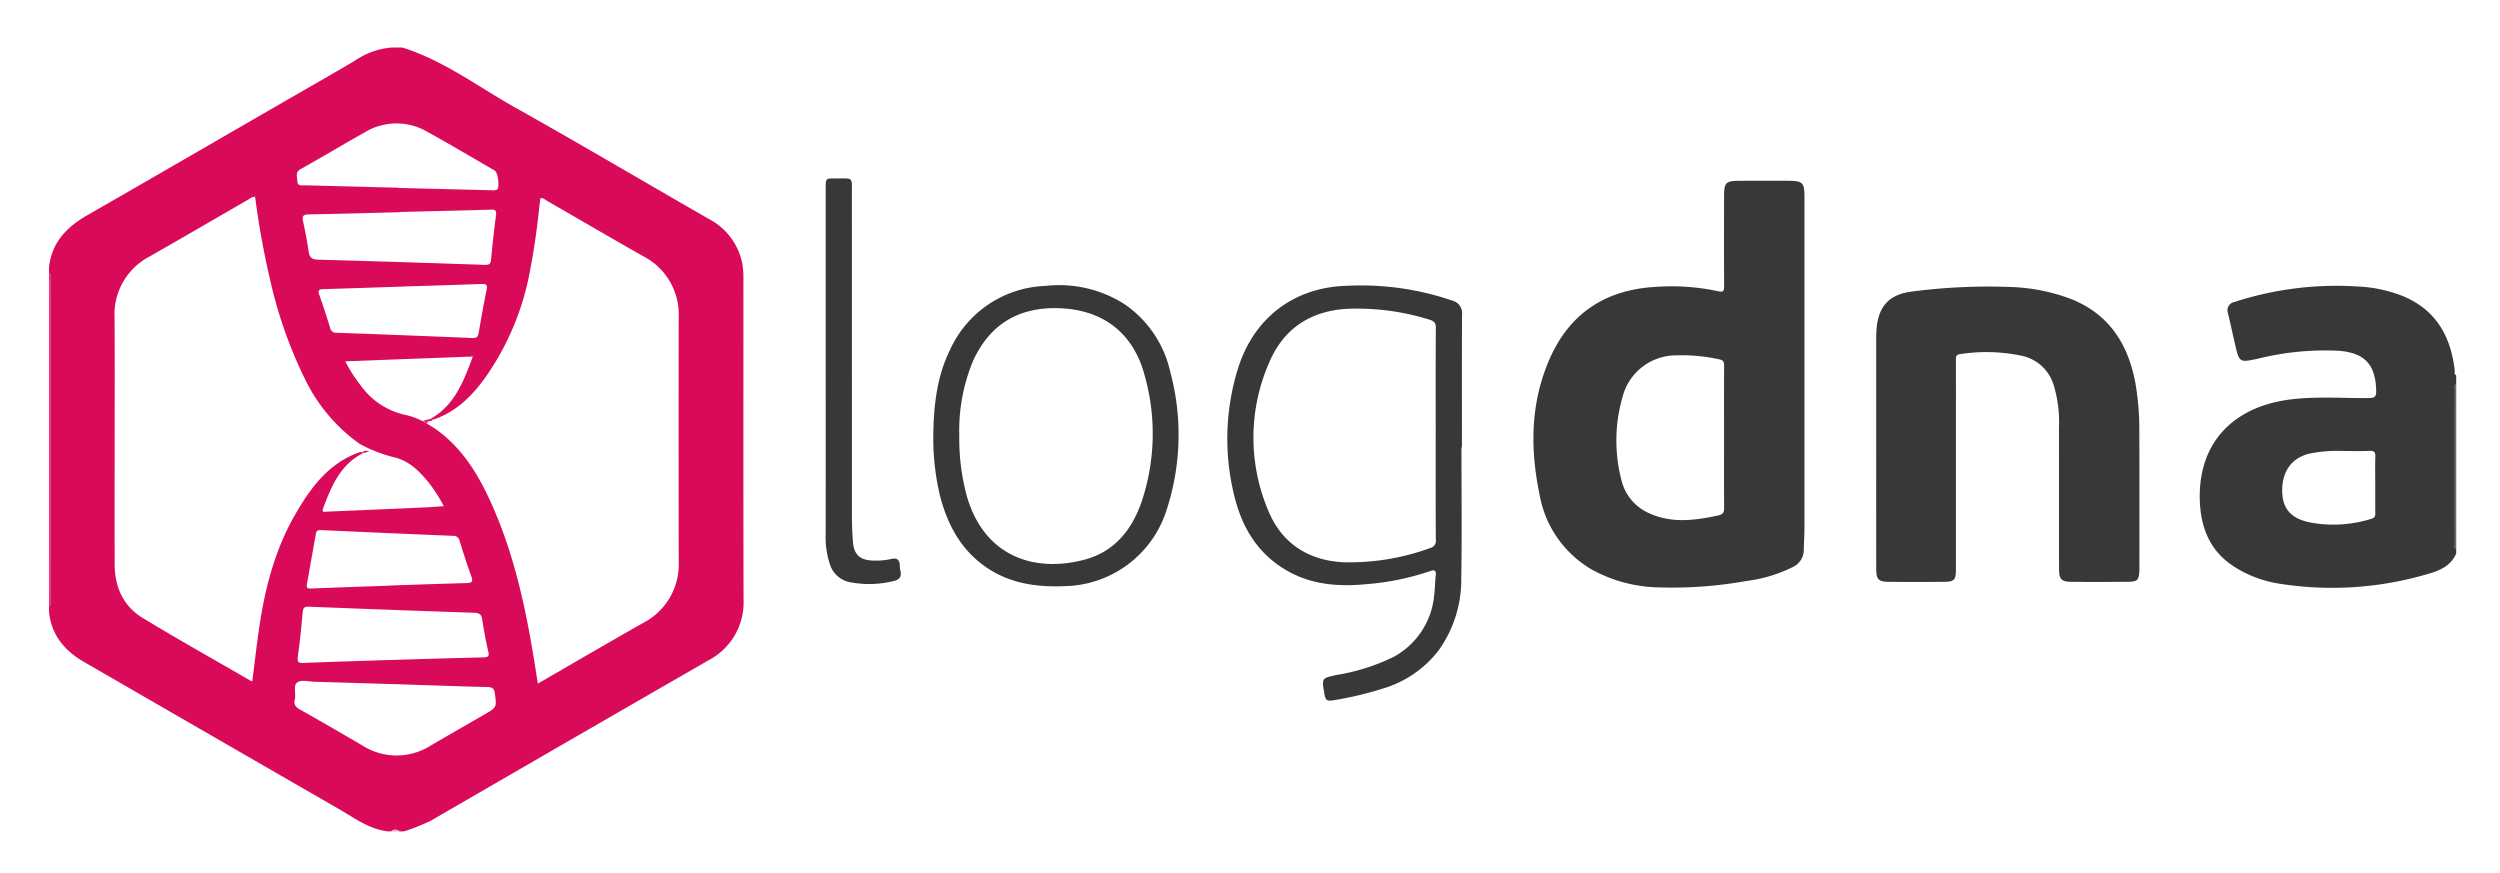 <svg viewBox="0.64 -4.36 382.72 133.72" xmlns="http://www.w3.org/2000/svg"><title>LogDNA</title><defs><style>.cls-1{fill:#da0a5b}.cls-2{fill:#383838}.cls-3{fill:#ef97b9}</style></defs><path d="M65.303 60.102l-.001.001.002-.001h-.001z" class="cls-1"/><path d="M114.448 38.498a13.44 13.44 0 0 0-.147-2.388 9.868 9.868 0 0 0-5.217-6.992c-9.886-5.674-19.7-11.476-29.64-17.052C73.786 8.893 68.55 4.9 62.254 2.92h-1.745a11.746 11.746 0 0 0-5.538 2.006c-2.244 1.341-4.515 2.638-6.781 3.941-11.395 6.554-22.755 13.169-34.16 19.705-3.152 1.806-5.461 4.16-5.885 7.948v.875c.368.27.21.667.21 1.005q.013 24.52 0 49.04c0 .34.159.736-.21 1.008v.872c.357 3.572 2.407 5.954 5.394 7.678q19.53 11.286 39.072 22.552c2.366 1.365 4.609 3.06 7.462 3.37h.435a.968.968 0 0 1 1.311 0h.655a31.564 31.564 0 0 0 4.17-1.666q21.199-12.293 42.436-24.516a10.01 10.01 0 0 0 5.39-9.377c-.042-16.287-.015-32.575-.022-48.863zM46.69 21.511c3.299-1.836 6.53-3.791 9.826-5.63a9.327 9.327 0 0 1 9.564-.053c3.46 1.918 6.865 3.936 10.29 5.916.513.297.808 2.635.347 2.933a1.604 1.604 0 0 1-.84.088q-7.14-.173-14.279-.358l.001-.03q-7.14-.18-14.28-.367c-.46-.013-1.126.188-1.152-.614-.022-.665-.402-1.37.523-1.885zm15.772 17.986c3.96-.124 7.92-.23 11.88-.385.73-.028.941.142.793.883q-.666 3.307-1.22 6.636c-.111.67-.411.776-1.019.751q-10.35-.43-20.701-.802a.907.907 0 0 1-1.006-.717c-.528-1.696-1.063-3.391-1.663-5.062-.253-.704-.075-.88.621-.9 4.106-.117 8.211-.261 12.316-.396zm12.389-3.309q-12.752-.447-25.506-.794c-.94-.025-1.326-.315-1.454-1.242-.214-1.544-.523-3.077-.848-4.603-.166-.777-.045-1.08.854-1.093 4.652-.072 9.304-.214 13.956-.331l-.001-.033c4.652-.116 9.304-.218 13.954-.36.71-.022.854.187.766.863q-.438 3.35-.748 6.713c-.063.684-.226.907-.973.88zM39.264 99.903a.553.553 0 0 1-.21-.022c-5.53-3.2-11.106-6.322-16.564-9.64-2.988-1.815-4.287-4.742-4.296-8.215-.016-5.744-.005-11.488-.005-17.232 0-6.835.032-13.67-.012-20.504a9.984 9.984 0 0 1 5.38-9.393c5.078-2.894 10.124-5.842 15.188-8.76a1.508 1.508 0 0 1 .95-.372 127.302 127.302 0 0 0 2.269 12.59 68.086 68.086 0 0 0 5.389 15.363 26.015 26.015 0 0 0 8.35 9.875 22.17 22.17 0 0 0 5.343 2.07c2.268.545 3.822 2.149 5.245 3.876a24.298 24.298 0 0 1 2.291 3.588c-1.069.072-2.055.156-3.044.2q-7.399.33-14.8.637c-.307.012-.899.188-.652-.46 1.265-3.345 2.584-6.668 6.043-8.448a.41.41 0 0 1 .015-.2l.001-.001h-.433c-4.788 1.69-7.55 5.487-9.933 9.64-3.175 5.538-4.673 11.614-5.552 17.871-.352 2.507-.643 5.023-.963 7.537zm32.813-15.001c-3.992.108-7.983.251-11.974.382v.02c-3.954.14-7.91.27-11.863.433-.576.024-.704-.173-.612-.682q.69-3.853 1.37-7.708c.074-.42.283-.578.75-.556q10.117.465 20.237.88a.925.925 0 0 1 1.005.744c.569 1.833 1.153 3.663 1.808 5.465.296.815.067 1.001-.721 1.022zm1.187 4.546c.774.026 1.073.27 1.192 1.007.265 1.648.549 3.297.933 4.92.195.819-.111.886-.78.903-4.614.111-9.23.252-13.845.385-4.542.15-9.085.276-13.625.466-.87.037-1.012-.173-.894-1.015.312-2.229.517-4.474.732-6.716.056-.59.167-.91.892-.882q12.695.504 25.395.932zm1.55 15.565c-2.732 1.578-5.471 3.145-8.196 4.738a9.758 9.758 0 0 1-10.522.003q-4.739-2.78-9.519-5.488c-.66-.371-1.013-.756-.814-1.527.233-.897-.306-2.158.414-2.652.616-.421 1.753-.1 2.659-.074q6.099.173 12.197.366l.001-.007c4.756.156 9.51.33 14.267.448.727.018.995.237 1.091.949.291 2.152.317 2.148-1.578 3.244zm24.265-14c-5.337 3.022-10.63 6.12-16.101 9.278-.229-1.435-.437-2.77-.656-4.103-1.387-8.438-3.265-16.741-6.946-24.525-1.916-4.05-4.338-7.73-8.082-10.366-.414-.29-.86-.536-1.29-.803l-.702-.391a10.714 10.714 0 0 0-2.55-.933 11.367 11.367 0 0 1-6.928-4.57 22.02 22.02 0 0 1-2.323-3.647l19.525-.736c-1.411 3.79-2.765 7.386-6.366 9.495l.208.192c3.409-1.095 5.838-3.439 7.898-6.233a41.345 41.345 0 0 0 7.116-17.147c.591-3.105 1.015-6.235 1.338-9.378.04-.394.111-.785.169-1.182.446-.027.707.254 1.004.425 4.909 2.825 9.794 5.69 14.722 8.48a10.017 10.017 0 0 1 5.424 9.377q-.022 18.65.003 37.301a10.091 10.091 0 0 1-5.463 9.466z" class="cls-1"/><path d="M376.655 79.72v-.001c-.373-.22-.209-.585-.209-.885q-.015-11.766-.001-23.532c0-.301-.15-.663.21-.888v-1.312c-.379-.21-.198-.584-.234-.878-.626-5.16-2.902-9.164-7.898-11.239a21.127 21.127 0 0 0-6.996-1.488 50.473 50.473 0 0 0-18.8 2.367 1.3 1.3 0 0 0-1.01 1.734c.377 1.55.704 3.113 1.064 4.668.678 2.933.676 2.9 3.672 2.252a42.43 42.43 0 0 1 12.21-1.178c4.02.305 5.667 2.14 5.744 6.165.017.899-.28 1.06-1.106 1.069-4.068.045-8.152-.294-12.202.24-8.6 1.135-14.12 6.686-13.68 15.788.196 4.054 1.668 7.49 5.223 9.775a17.804 17.804 0 0 0 6.767 2.589 51.54 51.54 0 0 0 22.124-1.238c2.04-.552 4.147-1.122 5.123-3.354zm-12.393-9.888h.001c0 1.451-.015 2.903.009 4.354.007.456-.088.731-.576.865a19.287 19.287 0 0 1-9.668.518c-2.817-.668-4.012-2.188-4.01-4.878.003-2.935 1.486-4.959 4.152-5.605a22.078 22.078 0 0 1 5.301-.406c1.305.003 2.615.046 3.918-.017.746-.036.912.233.888.923-.05 1.414-.015 2.83-.015 4.246z" class="cls-2"/><path d="M8.253 87.382q.008-24.462 0-48.924a1.902 1.902 0 0 0-.108-1.063l-.001-.002.001 51.055a1.905 1.905 0 0 0 .108-1.066z" class="cls-1"/><path d="M8.355 87.44q.013-24.52 0-49.04c0-.338.158-.734-.21-1.005a1.902 1.902 0 0 1 .108 1.063q.008 24.462 0 48.924a1.905 1.905 0 0 1-.108 1.066c.369-.272.21-.668.21-1.008z" class="cls-1"/><path d="M376.545 55.257q-.005 11.809 0 23.617a1.37 1.37 0 0 0 .11.845l.001.001V54.412l-.002.002a1.37 1.37 0 0 0-.109.843z" class="cls-2"/><path d="M376.445 55.302q-.014 11.766.001 23.532c0 .3-.164.665.209.885a1.37 1.37 0 0 1-.11-.845q-.005-11.808 0-23.617a1.37 1.37 0 0 1 .11-.843c-.36.225-.21.587-.21.888z" class="cls-2"/><path d="M60.509 122.92h1.309a1.67 1.67 0 0 0-1.309 0z" class="cls-3"/><path d="M60.508 122.92h.001a1.67 1.67 0 0 1 1.309 0h.001a.968.968 0 0 0-1.311 0z" class="cls-3"/><path d="M138.392 82.257c-.018-.871-.368-1.258-1.3-1.047a10.93 10.93 0 0 1-2.817.247c-2.012-.074-2.917-.91-3.063-2.92a50.836 50.836 0 0 1-.153-3.702q0-24.654-.009-49.309c-.002-2.923.323-2.546-2.545-2.566-1.454-.011-1.461.005-1.461 1.451l-.002 27.054h.001q.007 12.982-.002 25.963a12.973 12.973 0 0 0 .654 4.61 3.997 3.997 0 0 0 3 2.719 15.588 15.588 0 0 0 6.688-.152c1.025-.214 1.334-.734 1.078-1.698a2.728 2.728 0 0 1-.069-.65zm135.982-58.943a632.497 632.497 0 0 0-7.418.002c-2.14.015-2.381.266-2.383 2.39-.005 4.582-.016 9.164.013 13.745.005.722-.149.952-.901.778a33.862 33.862 0 0 0-9.756-.658c-7.523.458-13.001 4.048-16.05 10.992-2.924 6.66-3.024 13.609-1.583 20.624a16.612 16.612 0 0 0 8.022 11.642 22.148 22.148 0 0 0 10.316 2.735 63.95 63.95 0 0 0 13.243-.964 22.19 22.19 0 0 0 7.164-2.125 2.91 2.91 0 0 0 1.74-2.664c.025-1.16.1-2.321.1-3.484V52q.002-13.09 0-26.181c-.001-2.238-.254-2.495-2.507-2.505zm-10.67 51.23c-3.586.76-7.153 1.275-10.65-.358a7.388 7.388 0 0 1-4.207-5.116 24.024 24.024 0 0 1 .195-12.698 8.476 8.476 0 0 1 8.178-6.331 26.732 26.732 0 0 1 6.596.604c.691.141.767.445.764 1.022-.018 3.632-.01 7.264-.01 10.895h.001c0 3.596-.016 7.191.014 10.786.005.684-.144 1.04-.882 1.196zm-40.74-32.888a43.057 43.057 0 0 0-15.977-2.27c-8.243.166-14.457 4.934-16.87 12.811a36.215 36.215 0 0 0-.568 19.155c1.187 5.073 3.725 9.272 8.471 11.844 3.734 2.025 7.758 2.264 11.865 1.867a39.757 39.757 0 0 0 9.678-1.992c.729-.263.951-.092.868.67-.112 1.01-.105 2.035-.24 3.04a11.926 11.926 0 0 1-6.223 9.43 31.427 31.427 0 0 1-8.784 2.772c-2.192.472-2.191.478-1.83 2.68.203 1.241.377 1.366 1.63 1.146a52.388 52.388 0 0 0 7.297-1.74 16.765 16.765 0 0 0 8.588-5.853 18.575 18.575 0 0 0 3.473-11.037c.11-6.687.03-13.377.03-20.067h.071c0-6.762-.017-13.524.017-20.286a1.985 1.985 0 0 0-1.496-2.17zm-2.535 20.428h-.001c0 5.38-.014 10.759.017 16.138a1.138 1.138 0 0 1-.889 1.325 36.05 36.05 0 0 1-13.24 2.168c-5.447-.266-9.49-2.948-11.53-7.93a28.636 28.636 0 0 1 .121-22.579c2.393-5.706 7.026-8.324 13.111-8.319a37.234 37.234 0 0 1 11.485 1.698c.688.223.955.477.948 1.251-.042 5.416-.022 10.832-.022 16.248zm107.128-7.723c-1.089-5.95-3.951-10.553-9.774-12.91a28.673 28.673 0 0 0-9.459-1.88 89.534 89.534 0 0 0-14.901.691c-3.582.423-5.251 2.249-5.517 5.866-.045.579-.041 1.162-.041 1.743v16.793q-.005 8.997.002 17.993c0 1.715.32 2.048 2.034 2.059q4.089.024 8.178 0c1.778-.012 1.988-.237 1.989-2.032V60.548q.009-4.853-.003-9.705c-.001-.491-.047-.917.653-.994a26.304 26.304 0 0 1 9.53.277 6.502 6.502 0 0 1 4.754 4.366 19.58 19.58 0 0 1 .84 6.66c.016 7.163.002 14.323.01 21.483.002 1.72.339 2.07 2.022 2.08 2.87.015 5.743.02 8.614-.013 1.355-.015 1.577-.271 1.66-1.591.015-.254.008-.509.008-.764 0-6.833.018-13.666-.011-20.5a42.288 42.288 0 0 0-.588-7.486zM172.794 42.209a18.544 18.544 0 0 0-12.082-2.8 16.694 16.694 0 0 0-14.682 9.888c-2.019 4.152-2.459 8.622-2.515 13.042a38.345 38.345 0 0 0 1.022 9.188c1.166 4.486 3.256 8.379 7.213 11.044 3.637 2.45 7.72 2.983 11.978 2.798a16.692 16.692 0 0 0 15.476-11.573 37.07 37.07 0 0 0 .58-21.265 17.008 17.008 0 0 0-6.99-10.322zm2.68 30.043c-1.452 4.34-4.107 7.785-8.693 9.032-7.895 2.147-15.523-.561-18.135-9.713a33.497 33.497 0 0 1-1.149-9.157 27.857 27.857 0 0 1 2.128-11.576q3.735-8.105 12.685-8.027c6.934.072 11.79 3.611 13.57 10.327a32.793 32.793 0 0 1-.406 19.114z" class="cls-2"/><path d="M66.868 59.904l-.209-.192c-.116.078-.23.164-.347.242a3.372 3.372 0 0 0 .556-.05zm-.821.204a.818.818 0 0 1-.743-.006l-.002.001.702.39a.619.619 0 0 1 .043-.385z" class="cls-1"/><path d="M66.868 59.904a3.372 3.372 0 0 1-.556.05 1.872 1.872 0 0 1-.265.154.619.619 0 0 0-.043.386c.065-.523.667-.26.864-.59zm-1.564.198a.818.818 0 0 0 .743.006.333.333 0 0 1 .265-.154c.116-.078.23-.164.347-.242z" class="cls-1"/><path d="M66.312 59.954a.333.333 0 0 0-.265.154 1.872 1.872 0 0 0 .265-.154zm-10.167 4.901l-.001.001a.41.41 0 0 0-.015.2 1.247 1.247 0 0 1 .401-.281c-.13.021-.255.063-.385.08z" class="cls-1"/><path d="M56.145 64.855c.13-.017.255-.059.385-.08a1.247 1.247 0 0 0-.4.281l1.041-.317c-.472-.086-.78-.175-1.026.116z" class="cls-1"/></svg>